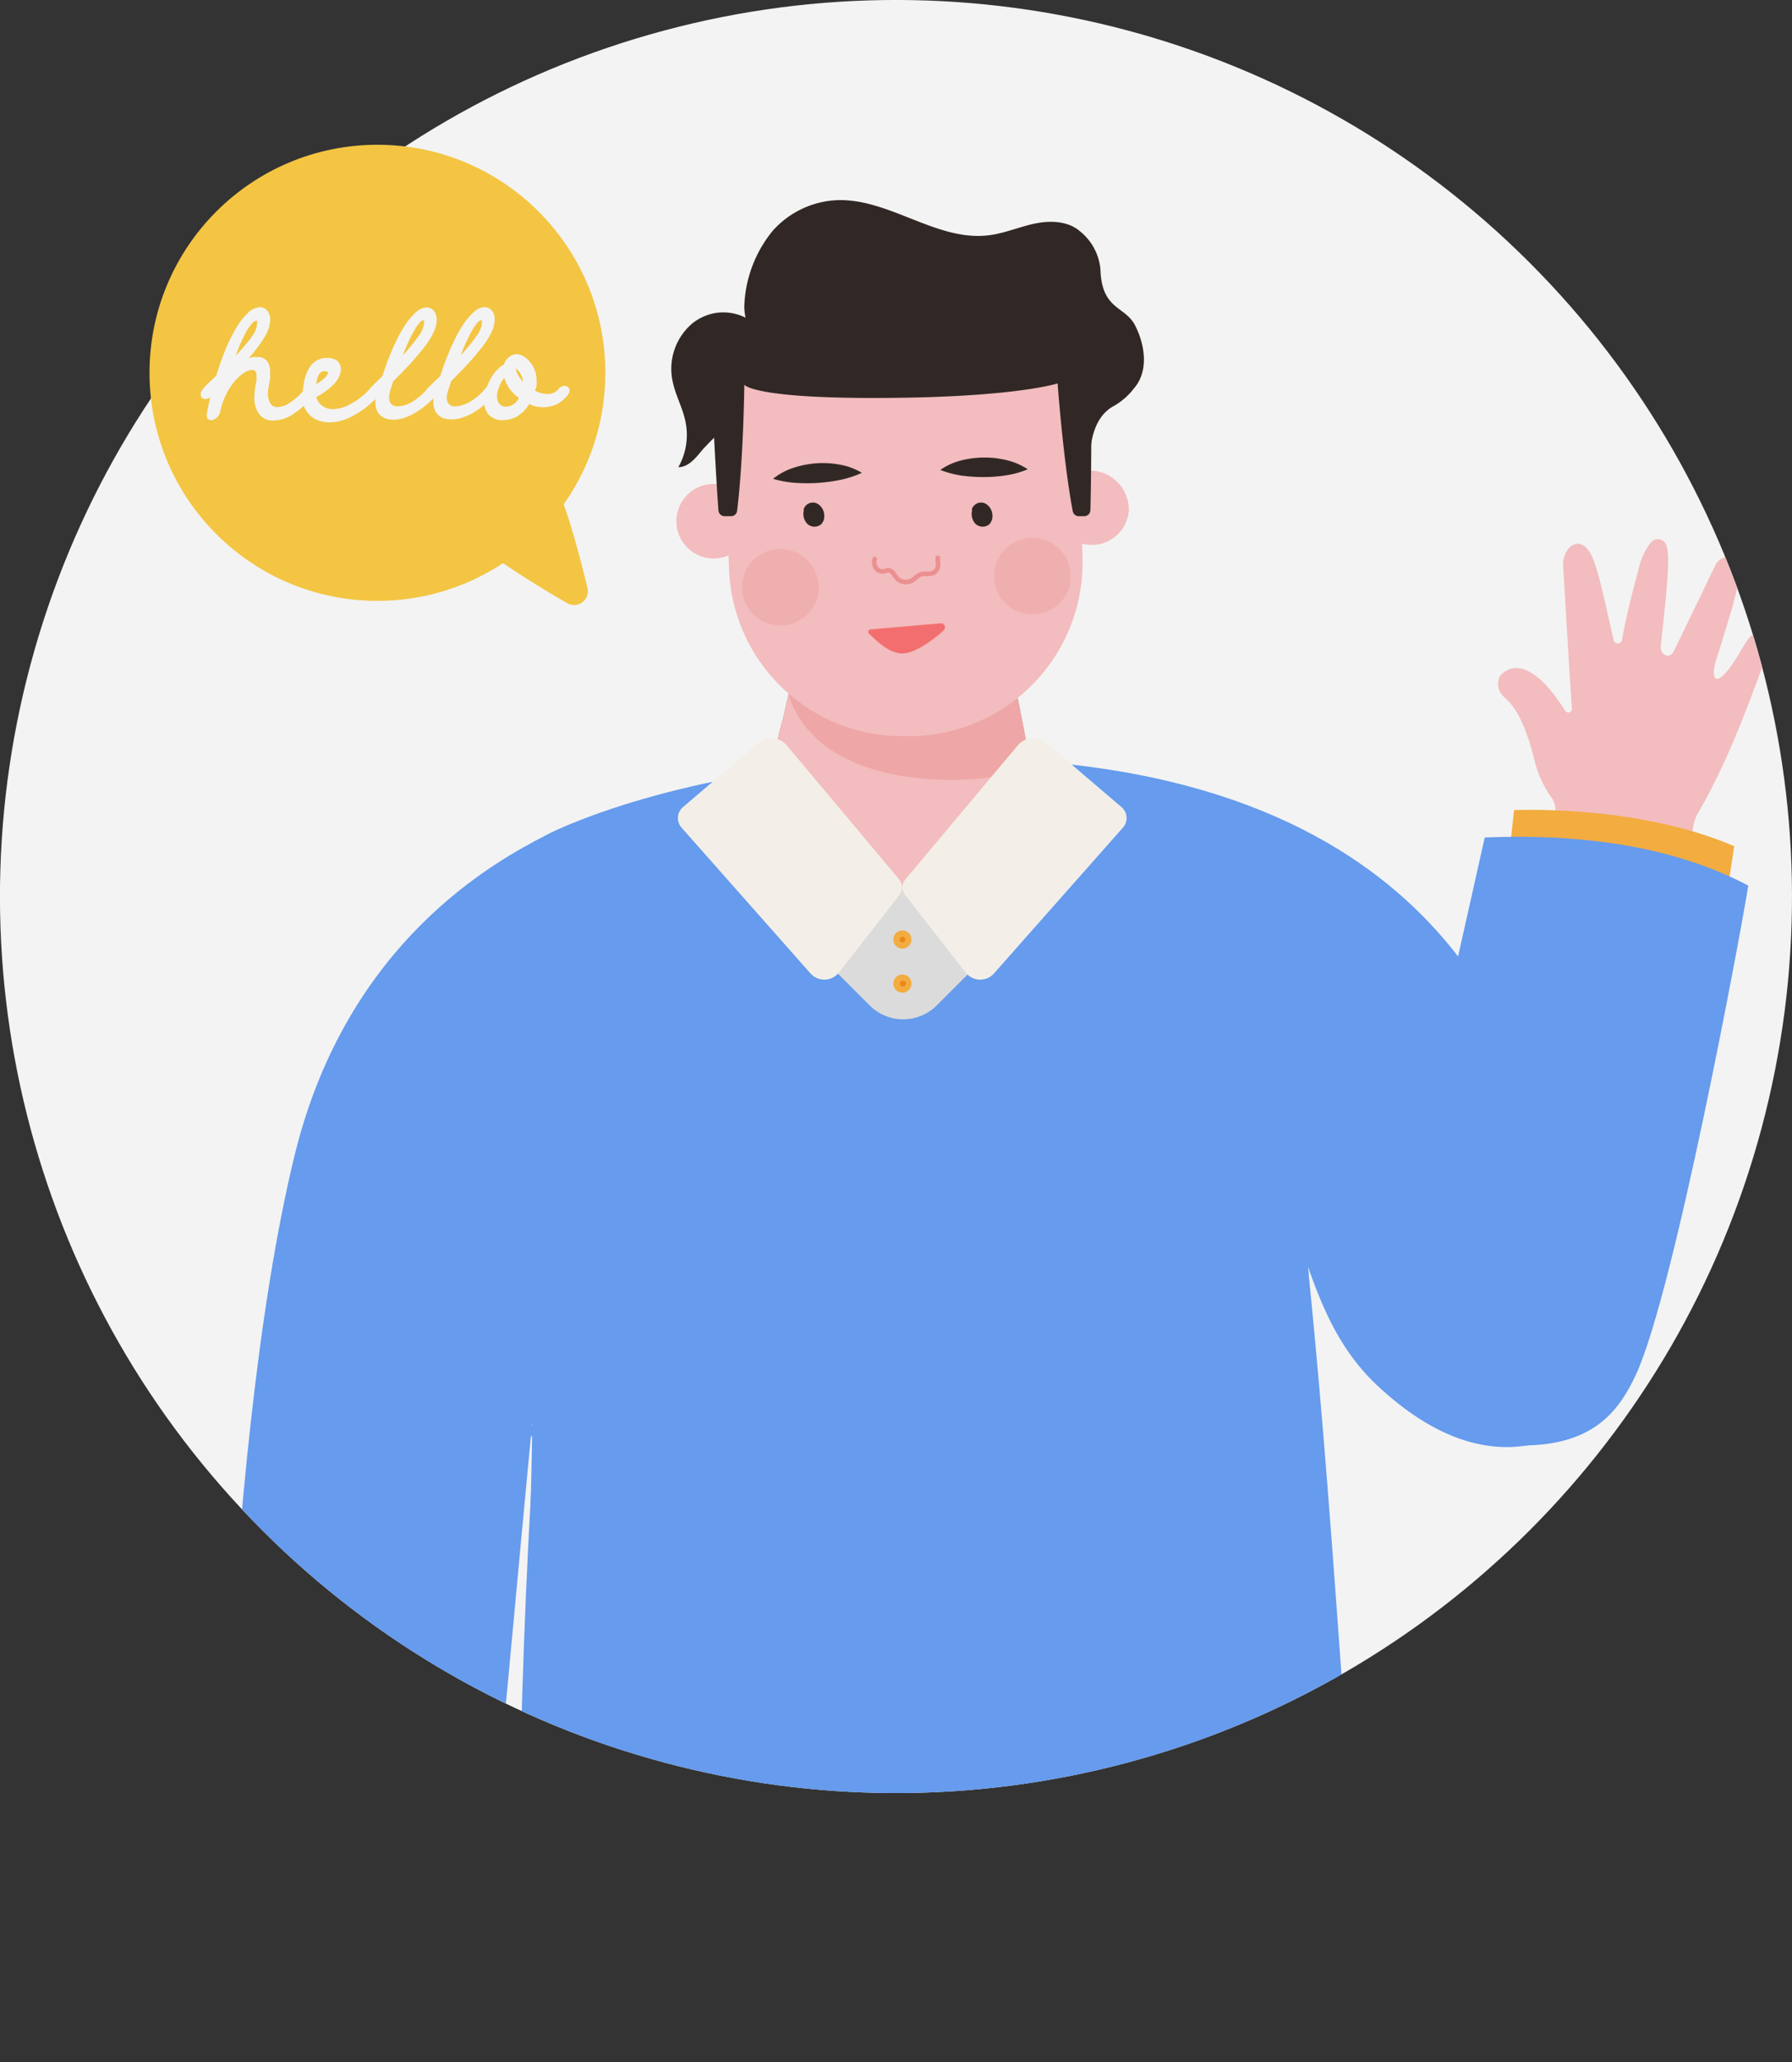 <svg xmlns="http://www.w3.org/2000/svg" xmlns:xlink="http://www.w3.org/1999/xlink" viewBox="0 0 248.7 286.05"><rect x="0" y="0" width="248.7" height="286.05" fill="#333333" stroke="none"/><defs><style>.cls-1,.cls-14,.cls-8{fill:none;}.cls-2{isolation:isolate;}.cls-3{opacity:0.94;}.cls-4{fill:#fff;}.cls-5{fill:#ffce43;}.cls-6{clip-path:url(#clip-path);}.cls-7{fill:#69a2f9;}.cls-8{stroke:#69a2f9;mix-blend-mode:multiply;}.cls-14,.cls-8{stroke-linecap:round;stroke-linejoin:round;}.cls-16,.cls-8{stroke-width:0.86px;}.cls-9{fill:#ffc5c7;}.cls-10{fill:#ffb441;}.cls-11,.cls-16{fill:#312724;}.cls-12{fill:#aa654b;}.cls-13{fill:#f69e9b;}.cls-13,.cls-14,.cls-15{opacity:0.6;}.cls-14{stroke:#f27777;stroke-width:0.64px;}.cls-16{stroke:#312724;stroke-miterlimit:10;}.cls-17{fill:#ff7373;}.cls-18{fill:#e6e6e6;}.cls-19{fill:#f78c17;}.cls-20{fill:#fffbf3;}</style><clipPath id="clip-path"><circle class="cls-1" cx="124.35" cy="124.35" r="124.35" transform="translate(-51.51 124.35) rotate(-45)"/></clipPath></defs><title>Asset 1</title><g class="cls-2"><g id="Layer_2" data-name="Layer 2"><g id="OBJECTS"><g class="cls-3"><circle class="cls-4" cx="124.35" cy="124.35" r="124.35" transform="translate(-51.51 124.35) rotate(-45)"/><circle class="cls-5" cx="52.38" cy="51.71" r="31.63"/><path class="cls-4" d="M28.73,57.29c.06-.36.13-.72.2-1.08s.16-.75.27-1.15a1,1,0,0,1-.65.28.62.62,0,0,1-.69-.71A.8.8,0,0,1,28,54.2a3.72,3.72,0,0,1,.38-.51c.16-.17.33-.35.52-.53l.58-.54a5.46,5.46,0,0,0,.54-.53,36.25,36.25,0,0,1,1.25-3.55,23.31,23.31,0,0,1,1.48-3,9.6,9.6,0,0,1,1.65-2.13,2.57,2.57,0,0,1,1.72-.8,1.28,1.28,0,0,1,.44.09A1.46,1.46,0,0,1,37,43a1.44,1.44,0,0,1,.35.52,2,2,0,0,1,.15.82,4.67,4.67,0,0,1-.74,2.34,19.19,19.19,0,0,1-2.25,3,2.72,2.72,0,0,1,.54-.15,3.15,3.15,0,0,1,.52,0A1.71,1.71,0,0,1,37,50a2.31,2.31,0,0,1,.48,1.56,5.68,5.68,0,0,1,0,.81c0,.29-.07.56-.12.82l-.12.72a3.36,3.36,0,0,0-.06.54,2.94,2.94,0,0,0,.31,1.45,1.05,1.05,0,0,0,1,.56,3.42,3.42,0,0,0,1.82-.65,10.21,10.21,0,0,0,2-1.85,2,2,0,0,1,.42-.35.74.74,0,0,1,.41-.14c.5,0,.75.23.75.71a1,1,0,0,1-.36.71l0,0a13.51,13.51,0,0,1-2.83,2.54,5.1,5.1,0,0,1-2.76.9,2.37,2.37,0,0,1-1.95-.86,3.88,3.88,0,0,1-.69-2.47,10.48,10.48,0,0,1,.29-2.18,1,1,0,0,0,0-.3l0-.41c0-.53-.19-.79-.57-.79a2.29,2.29,0,0,0-1.19.42,6,6,0,0,0-1.31,1.2,9,9,0,0,0-1.19,1.87,9.47,9.47,0,0,0-.8,2.46,1.44,1.44,0,0,1-.15.31,1.4,1.4,0,0,1-.27.33,3.09,3.09,0,0,1-.37.26.88.88,0,0,1-.43.1c-.41,0-.61-.21-.61-.63,0-.06,0-.11,0-.15A.19.19,0,0,1,28.73,57.29ZM31.17,51c.52-.53,1-1.06,1.54-1.6-.14.34-.26.69-.38,1s-.23.71-.33,1.07Zm4.45-6.52a.91.91,0,0,0-.64.38,6.93,6.93,0,0,0-.73,1c-.25.45-.51,1-.78,1.57s-.52,1.24-.76,1.92c.35-.38.69-.76,1-1.12s.6-.72.85-1a10.52,10.52,0,0,0,.62-.88,3.64,3.64,0,0,0,.34-.7,3,3,0,0,0,.16-.81,2.18,2.18,0,0,0,0-.27C35.66,44.46,35.65,44.43,35.62,44.43Z"/><path class="cls-4" d="M47,52.42a5.63,5.63,0,0,1-1.11,1.29,10.94,10.94,0,0,1-2,1.37,2.27,2.27,0,0,0,.82,1.2,2.46,2.46,0,0,0,1.55.46,5.29,5.29,0,0,0,2.25-.62A10.38,10.38,0,0,0,51.28,54a1.13,1.13,0,0,1,.77-.41.64.64,0,0,1,.53.23.77.77,0,0,1,.2.47,1.1,1.1,0,0,1-.4.77,13.34,13.34,0,0,1-3.6,2.73,7.16,7.16,0,0,1-3,.8,4.29,4.29,0,0,1-1.62-.29,3.29,3.29,0,0,1-2-2A4.54,4.54,0,0,1,42,54.69,16.16,16.16,0,0,1,42.19,53a6.21,6.21,0,0,1,.55-1.64,3.48,3.48,0,0,1,1-1.23,2.85,2.85,0,0,1,1.72-.48,2,2,0,0,1,1.37.43,1.47,1.47,0,0,1,.48,1.14,2,2,0,0,1-.09.58,2.71,2.71,0,0,1-.28.64Zm-3.88,1.3.41-.22.39-.21a3.27,3.27,0,0,0,0,.45l0,.46ZM45,51.48a.73.73,0,0,0-.47.15,1.07,1.07,0,0,0-.31.4,2.33,2.33,0,0,0-.21.58,6.86,6.86,0,0,0-.12.68c1-.64,1.6-1.18,1.64-1.62a.29.29,0,0,0-.2-.14A.88.88,0,0,0,45,51.48Z"/><path class="cls-4" d="M59.3,53.92a1.11,1.11,0,0,1,.83-.49.8.8,0,0,1,.53.16.67.67,0,0,1,.19.53,1.32,1.32,0,0,1-.31.69,11.27,11.27,0,0,1-1.49,1.45,10.63,10.63,0,0,1-1.54,1.06A8.54,8.54,0,0,1,56,58a5,5,0,0,1-1.36.21,3.93,3.93,0,0,1-1-.12,2.14,2.14,0,0,1-.8-.43,2,2,0,0,1-.54-.75,2.7,2.7,0,0,1-.2-1.12v-.28a1.15,1.15,0,0,1,0-.31.85.85,0,0,1-.46.16c-.46,0-.68-.24-.68-.71a1,1,0,0,1,.21-.5,5.78,5.78,0,0,1,.53-.64c.21-.23.44-.45.68-.68l.66-.62c.11-.29.21-.58.31-.88l.3-.88c.4-1.07.82-2.09,1.26-3a18.43,18.43,0,0,1,1.4-2.5,8.78,8.78,0,0,1,1.47-1.69,2.3,2.3,0,0,1,1.45-.62,1.46,1.46,0,0,1,.42.08,1.18,1.18,0,0,1,.45.28,1.65,1.65,0,0,1,.36.53,2,2,0,0,1,.15.83,4,4,0,0,1-.38,1.61,9.71,9.71,0,0,1-1.13,1.9q-.77,1-1.89,2.28c-.76.83-1.64,1.75-2.65,2.76L54.22,54A3.62,3.62,0,0,0,54,55.22a1.17,1.17,0,0,0,.3.82,1.14,1.14,0,0,0,.88.32,4.21,4.21,0,0,0,2-.61A8,8,0,0,0,59.3,53.92Zm-4.18-2.44L54.29,51c.31-.31.59-.6.85-.89l.77-.83c-.07.2-.14.4-.22.6s-.15.41-.21.6Zm3.67-7.07a.88.88,0,0,0-.59.39,6.29,6.29,0,0,0-.72,1.05,17,17,0,0,0-.79,1.55c-.27.59-.53,1.21-.78,1.87a27.74,27.74,0,0,0,2.17-2.64,3.49,3.49,0,0,0,.77-1.85c0-.11,0-.19,0-.27S58.81,44.41,58.79,44.41Z"/><path class="cls-4" d="M67.33,53.92a1.14,1.14,0,0,1,.83-.49.78.78,0,0,1,.53.16.65.65,0,0,1,.2.53,1.32,1.32,0,0,1-.31.69,11.92,11.92,0,0,1-1.49,1.45,10.7,10.7,0,0,1-1.55,1.06,8.16,8.16,0,0,1-1.49.64,5,5,0,0,1-1.36.21,3.87,3.87,0,0,1-1-.12,2.11,2.11,0,0,1-.81-.43,2,2,0,0,1-.54-.75,2.88,2.88,0,0,1-.2-1.12v-.28a1.76,1.76,0,0,1,0-.31.85.85,0,0,1-.45.16.62.62,0,0,1-.69-.71.91.91,0,0,1,.22-.5,4.84,4.84,0,0,1,.53-.64c.21-.23.44-.45.68-.68l.66-.62c.1-.29.21-.58.3-.88s.2-.59.31-.88c.39-1.07.81-2.09,1.26-3a17.41,17.41,0,0,1,1.4-2.5,8.45,8.45,0,0,1,1.47-1.69,2.28,2.28,0,0,1,1.44-.62,1.59,1.59,0,0,1,.43.08,1.35,1.35,0,0,1,.45.28,1.65,1.65,0,0,1,.36.53,2.21,2.21,0,0,1,.14.83,4,4,0,0,1-.37,1.61,10.24,10.24,0,0,1-1.13,1.9q-.76,1-1.89,2.28c-.76.83-1.64,1.75-2.65,2.76L62.25,54A3.58,3.58,0,0,0,62,55.22a1.21,1.21,0,0,0,.29.82,1.16,1.16,0,0,0,.89.32,4.24,4.24,0,0,0,2-.61A7.84,7.84,0,0,0,67.33,53.92Zm-4.17-2.44L62.33,51c.3-.31.59-.6.85-.89l.77-.83c-.07.2-.14.4-.22.6l-.22.6Zm3.66-7.07c-.17,0-.36.13-.59.39a7.79,7.79,0,0,0-.72,1.05c-.25.44-.52,1-.79,1.55s-.52,1.21-.77,1.87a26,26,0,0,0,2.16-2.64,3.41,3.41,0,0,0,.77-1.85,2.18,2.18,0,0,0,0-.27C66.87,44.44,66.85,44.41,66.82,44.41Z"/><path class="cls-4" d="M68.69,51.62c.23-.25.43-.46.61-.63a2.86,2.86,0,0,1,.62-.4,2.27,2.27,0,0,1,.7-1.05,1.68,1.68,0,0,1,1.09-.41,1.91,1.91,0,0,1,.92.28,3.2,3.2,0,0,1,.9.76,4.23,4.23,0,0,1,.67,1.14,3.75,3.75,0,0,1,.27,1.43,4.47,4.47,0,0,1,0,.67c0,.19-.11.45-.21.77a3.53,3.53,0,0,0,1.75.47A1.92,1.92,0,0,0,77.48,54l0,0a1,1,0,0,1,.83-.47.8.8,0,0,1,.53.16.68.68,0,0,1,.2.53.66.66,0,0,1-.09.33,2.68,2.68,0,0,1-.25.37,4.59,4.59,0,0,1-1.56,1.21,4.34,4.34,0,0,1-1.69.35,5.67,5.67,0,0,1-1-.09,3.85,3.85,0,0,1-1-.36,4.76,4.76,0,0,1-1.64,1.69,3.76,3.76,0,0,1-1.9.55,2.65,2.65,0,0,1-2.07-.72,2.91,2.91,0,0,1-.65-2,5,5,0,0,1,.48-2.13A7.86,7.86,0,0,1,68.69,51.62ZM72,55.2a6.57,6.57,0,0,1-1.29-1.29A5,5,0,0,1,70,52.42a2,2,0,0,0-.37.49,4,4,0,0,0-.32.66,4.68,4.68,0,0,0-.24.72,3.07,3.07,0,0,0-.09.71,1.65,1.65,0,0,0,.31,1,1.25,1.25,0,0,0,1.07.4A2,2,0,0,0,72,55.2Zm-1.65-3a.8.8,0,0,0-.42.25c0-.12,0-.23-.07-.34a2,2,0,0,1-.06-.35Zm1.24-1.05a.73.73,0,0,0-.34-.13H71.2a.49.49,0,0,1-.49-.29.47.47,0,0,1,.11-.54s-.06.07-.06.1l.93.35a.83.83,0,0,0-.08.36Zm0,0a2.3,2.3,0,0,0,.32.89,5.59,5.59,0,0,0,.7.94,2.7,2.7,0,0,0-.38-1.13A2.32,2.32,0,0,0,71.61,51.12Zm1,2.76a1.77,1.77,0,0,0,.06-.3,1.56,1.56,0,0,0,0-.31v-.16a.47.47,0,0,0,0-.16,4.39,4.39,0,0,0,.71.65Z"/><path class="cls-5" d="M81.53,81.54a1.91,1.91,0,0,1-2.84,2.1,139.11,139.11,0,0,1-12.15-7.81c-2-1.6,6.07-11.54,10.31-8.47C78.11,68.27,80.26,76.35,81.53,81.54Z"/><g class="cls-6"><path class="cls-7" d="M212.93,151.94c-4.36-8.71-15.76-50.92-91.59-46.43-29.12,1.72-45.59,10.27-45.67,10.39-6.8,3.52-27.48,14.58-34.76,44.25-10.47,42.68-10.8,122-10.69,124,12,3.06,23.72,2.3,35.65-1.09,0,0,7.23-78.07,8-85.79-.09,14-2.42,81.79-2.23,86.52,36.8-.57,111.08-1.09,118.46-1.71-.63-4.65-8.69-107.87-8.69-107.87"/><path class="cls-8" d="M69.06,174.81A38,38,0,0,0,74,198.87"/><path class="cls-8" d="M76.82,172.74c-3.71,36.53-4.55,74.3-4.63,111"/><path class="cls-7" d="M191.26,192.28c6,5.57,18,14.15,31.37,3,4.22-3.53-8.08-41.9-15.38-53a3.46,3.46,0,0,0-1.4-1.41,3.41,3.41,0,0,0-2,0l-29.1,6c-1.93.4,4.74,22.74,5.47,25C182.77,179.46,185.16,186.63,191.26,192.28Z"/><path class="cls-9" d="M245.45,87.82a2,2,0,0,0-2.49.46c-.72.5-2.45,4.4-4.1,5.64-1.07.8-1.27-.52-.69-2.37,1.55-4.89,3.41-10.86,3.26-12.3-.1-.94-.45-2-1.57-2a2,2,0,0,0-1.81,1.19l-5.77,11.93c-.55,1.08-1.93.49-1.8-.77.48-4.36,1.18-10.5,1-12.7a6.4,6.4,0,0,0-.18-1.15,1.25,1.25,0,0,0-2.19-.49,8.58,8.58,0,0,0-1.59,3.25c-1,3.76-1.73,6.54-2.42,10.28a.59.59,0,0,1-1.15,0c-.79-3.36-1.82-8.42-2.7-10.88-1.57-4.42-4.53-2.14-4.31.72.13,1.62.82,14.24,1.22,19.66a.51.51,0,0,1-.94.3c-5.9-9.39-9.05-4.81-9.07-4.78a2.4,2.4,0,0,0,.62,2.89c.67.68,2.57,2,4.29,9.14a15.31,15.31,0,0,0,2.11,4.59,2.89,2.89,0,0,1,.7,2c-.26,2.17-.47,3.82-.55,4.18-.17.71,16.15,5.89,18.64,6.27.59.09.4-7.95,1.57-9.91,4.54-7.63,7.73-17,9.95-22.9C245.69,89.36,246.25,88.33,245.45,87.82Z"/><path class="cls-10" d="M209,122.56l1.13-10.19s16.94-.85,30.55,5l-1.53,10Z"/><path class="cls-7" d="M227.1,190.53c5.29-11.54,14.54-61.37,15.53-67.7-11-5.79-24.18-7.17-36.57-6.67l-11,49c-5.32,19.09,3.58,35.64,16.86,35.32C221.45,200.29,224.88,195.38,227.1,190.53Z"/><path class="cls-8" d="M189.71,281.73c-3.43-35.14-5.05-73-9.16-111.07a30.5,30.5,0,0,1,3.27-18.16"/><path class="cls-8" d="M202.65,133.26c-1.23,8.56-2.08,10-3.22,20.84"/><path class="cls-11" d="M96.19,44.77a8.25,8.25,0,0,0-2.83,8.17c.4,1.92,1.4,3.66,1.78,5.58a9.06,9.06,0,0,1-1,6.28c1.46,0,2.47-1.36,3.4-2.47a48,48,0,0,1,5.1-4.77A13.72,13.72,0,0,0,106.72,52C108.88,45.6,101.43,40.81,96.19,44.77Z"/><path class="cls-12" d="M143.46,125.37c-1.63,2.93-4.66,4.62-7.7,5.73a33.61,33.61,0,0,1-21.3.49c-2.85-.89-5.76-2.28-7.48-4.85-2.33-3.46-2-8.11-1.38-12.29a134.91,134.91,0,0,1,3.07-14.8c.72-2.7,1.15-7.22,3.71-8.62,1.76-1,27.26-1.27,27.24-1.79q2.65,11.94,4.62,24.05C144.91,117.36,145.45,121.83,143.46,125.37Z"/><path class="cls-9" d="M143.46,125.37c-1.63,2.93-4.66,4.62-7.7,5.73a33.61,33.61,0,0,1-21.3.49c-2.85-.89-5.76-2.28-7.48-4.85-2.33-3.46-2-8.11-1.38-12.29a134.91,134.91,0,0,1,3.07-14.8c.72-2.7,1.15-7.22,3.71-8.62,1.76-1,27.26-1.27,27.24-1.79q2.65,11.94,4.62,24.05C144.91,117.36,145.45,121.83,143.46,125.37Z"/><path class="cls-13" d="M109.43,96.34c.52-2.17,1.29-4.39,2.95-5.31s27.26-1.27,27.24-1.79q1.83,8.24,3.34,16.55C143.41,108.29,114.54,112.4,109.43,96.34Z"/><path class="cls-9" d="M149.78,64.73l.45,12.55a24.09,24.09,0,0,1-23.1,24.81l-1.14,0A24.06,24.06,0,0,1,101.18,79l-.45-12.55a24.18,24.18,0,0,1,.21-4.1c1.55-11.31.42-19.85,22.89-19.85l1.14,0c25.11,0,22,7,24.31,18.17A23.71,23.71,0,0,1,149.78,64.73Z"/><path class="cls-9" d="M104.2,72.66a5.17,5.17,0,1,1-5.34-5.53C101.7,67,104.08,69.51,104.2,72.66Z"/><path class="cls-9" d="M156.66,70.79a5.16,5.16,0,1,1-5.33-5.52A5.43,5.43,0,0,1,156.66,70.79Z"/><path class="cls-11" d="M150.46,71.6h-.73a.86.86,0,0,1-.85-.69c-1.32-7-2.1-17.73-2.1-17.73s-5.43,1.8-22.36,2c-19.93.25-21.12-1.82-21.12-1.82s-.11,10.17-1,17.49a.85.85,0,0,1-.85.75h-.88a.86.86,0,0,1-.86-.79c-.41-5.58-.72-12.6-.76-12.92-.56-4.19,3.69-21.75,26.32-21.61,8.3,0,14.9,2.53,19.19,6.76,5,4.94,7,11.93,7,15.09,0,.65,0,7.51-.13,12.64A.86.86,0,0,1,150.46,71.6Z"/><path class="cls-14" d="M121.39,77.55a1.41,1.41,0,0,0,.26,1.34,1.13,1.13,0,0,0,1.31.26.83.83,0,0,1,.91.25c.23.25.39.56.61.81a1.74,1.74,0,0,0,2,.35c.49-.26.85-.75,1.37-.91s1.24.07,1.75-.23a1.27,1.27,0,0,0,.47-.53c.26-.5,0-1.55.1-1.52"/><g class="cls-15"><path class="cls-13" d="M148.61,79.81a5.32,5.32,0,1,1-5.51-5.21A5.37,5.37,0,0,1,148.61,79.81Z"/><path class="cls-13" d="M113.63,81.34a5.32,5.32,0,1,1-5.51-5.21A5.37,5.37,0,0,1,113.63,81.34Z"/></g><path class="cls-16" d="M111.93,70.81a.92.92,0,0,1,1.25-.6,1.47,1.47,0,0,1,.78,1.3,1.16,1.16,0,0,1-.29.89,1,1,0,0,1-1.39-.12A1.59,1.59,0,0,1,112,70.8"/><path class="cls-16" d="M135.27,70.81a.92.92,0,0,1,1.25-.6,1.47,1.47,0,0,1,.78,1.3,1.16,1.16,0,0,1-.29.89,1,1,0,0,1-1.39-.12,1.59,1.59,0,0,1-.26-1.48"/><path class="cls-11" d="M107.29,66.41a8.78,8.78,0,0,1,2.92-1.55,12.94,12.94,0,0,1,3.12-.6,12.59,12.59,0,0,1,3.18.18,8.91,8.91,0,0,1,3.1,1.14,13.49,13.49,0,0,1-3.09,1,24.12,24.12,0,0,1-3,.4,23.56,23.56,0,0,1-3,0A14,14,0,0,1,107.29,66.41Z"/><path class="cls-11" d="M130.5,65.18a8.74,8.74,0,0,1,2.95-1.33,13,13,0,0,1,3.09-.39,12.47,12.47,0,0,1,3.09.35,8.94,8.94,0,0,1,3,1.28,12.18,12.18,0,0,1-3.08.85,20,20,0,0,1-3,.23,23,23,0,0,1-3-.19A13.23,13.23,0,0,1,130.5,65.18Z"/><path class="cls-17" d="M120.8,87.3a.34.34,0,0,0-.21.58c1.27,1.24,2.86,2.68,4.5,2.76s4.2-1.66,5.84-3.18a.56.56,0,0,0-.42-1Z"/><path class="cls-11" d="M107.25,32a12.71,12.71,0,0,1,9-4.24c7.25-.21,13.8,5.78,21,4.87,2.18-.27,4.22-1.17,6.37-1.62s4.59-.37,6.25,1.06a7.64,7.64,0,0,1,2.85,5.24c.16,5.72,3.41,5.09,4.81,7.82s1.89,6.32-.09,8.66a9.52,9.52,0,0,1-2.78,2.48c-5,2.58-2.83,11.68-3.42,10-.72-2-1.57-9.79-2.58-15.29-.14-.74-26.53-4.59-37-3.51-4.19.43-8.09.55-8.37-4.83A17.43,17.43,0,0,1,107.25,32Z"/><path class="cls-18" d="M139.79,125.08v4.6L130,139.46a6.58,6.58,0,0,1-9.3,0l-9.64-9.64v-4.73a2.27,2.27,0,0,1,2.27-2.27h24.17A2.28,2.28,0,0,1,139.79,125.08Z"/><path class="cls-10" d="M126.5,130.32a1.26,1.26,0,1,1-1.26-1.26A1.25,1.25,0,0,1,126.5,130.32Z"/><path class="cls-19" d="M125.24,130.72a.4.4,0,1,1,.41-.4A.4.4,0,0,1,125.24,130.72Z"/><path class="cls-10" d="M126.5,136.43a1.26,1.26,0,1,1-1.26-1.26A1.26,1.26,0,0,1,126.5,136.43Z"/><path class="cls-19" d="M125.24,136.83a.41.41,0,0,1,0-.81.41.41,0,1,1,0,.81Z"/><path class="cls-20" d="M105.22,103.05,94.84,111.9a2,2,0,0,0-.23,2.92l17.91,20.24a2.57,2.57,0,0,0,3.85-.1l8.43-10.79a1.72,1.72,0,0,0,0-2.18l-15.65-18.65A2.82,2.82,0,0,0,105.22,103.05Z"/><path class="cls-20" d="M145.21,103.05l10.38,8.85a2,2,0,0,1,.23,2.92l-17.91,20.24a2.56,2.56,0,0,1-3.84-.1l-8.43-10.79a1.69,1.69,0,0,1,0-2.18l15.65-18.65A2.81,2.81,0,0,1,145.21,103.05Z"/></g></g></g></g></g></svg>